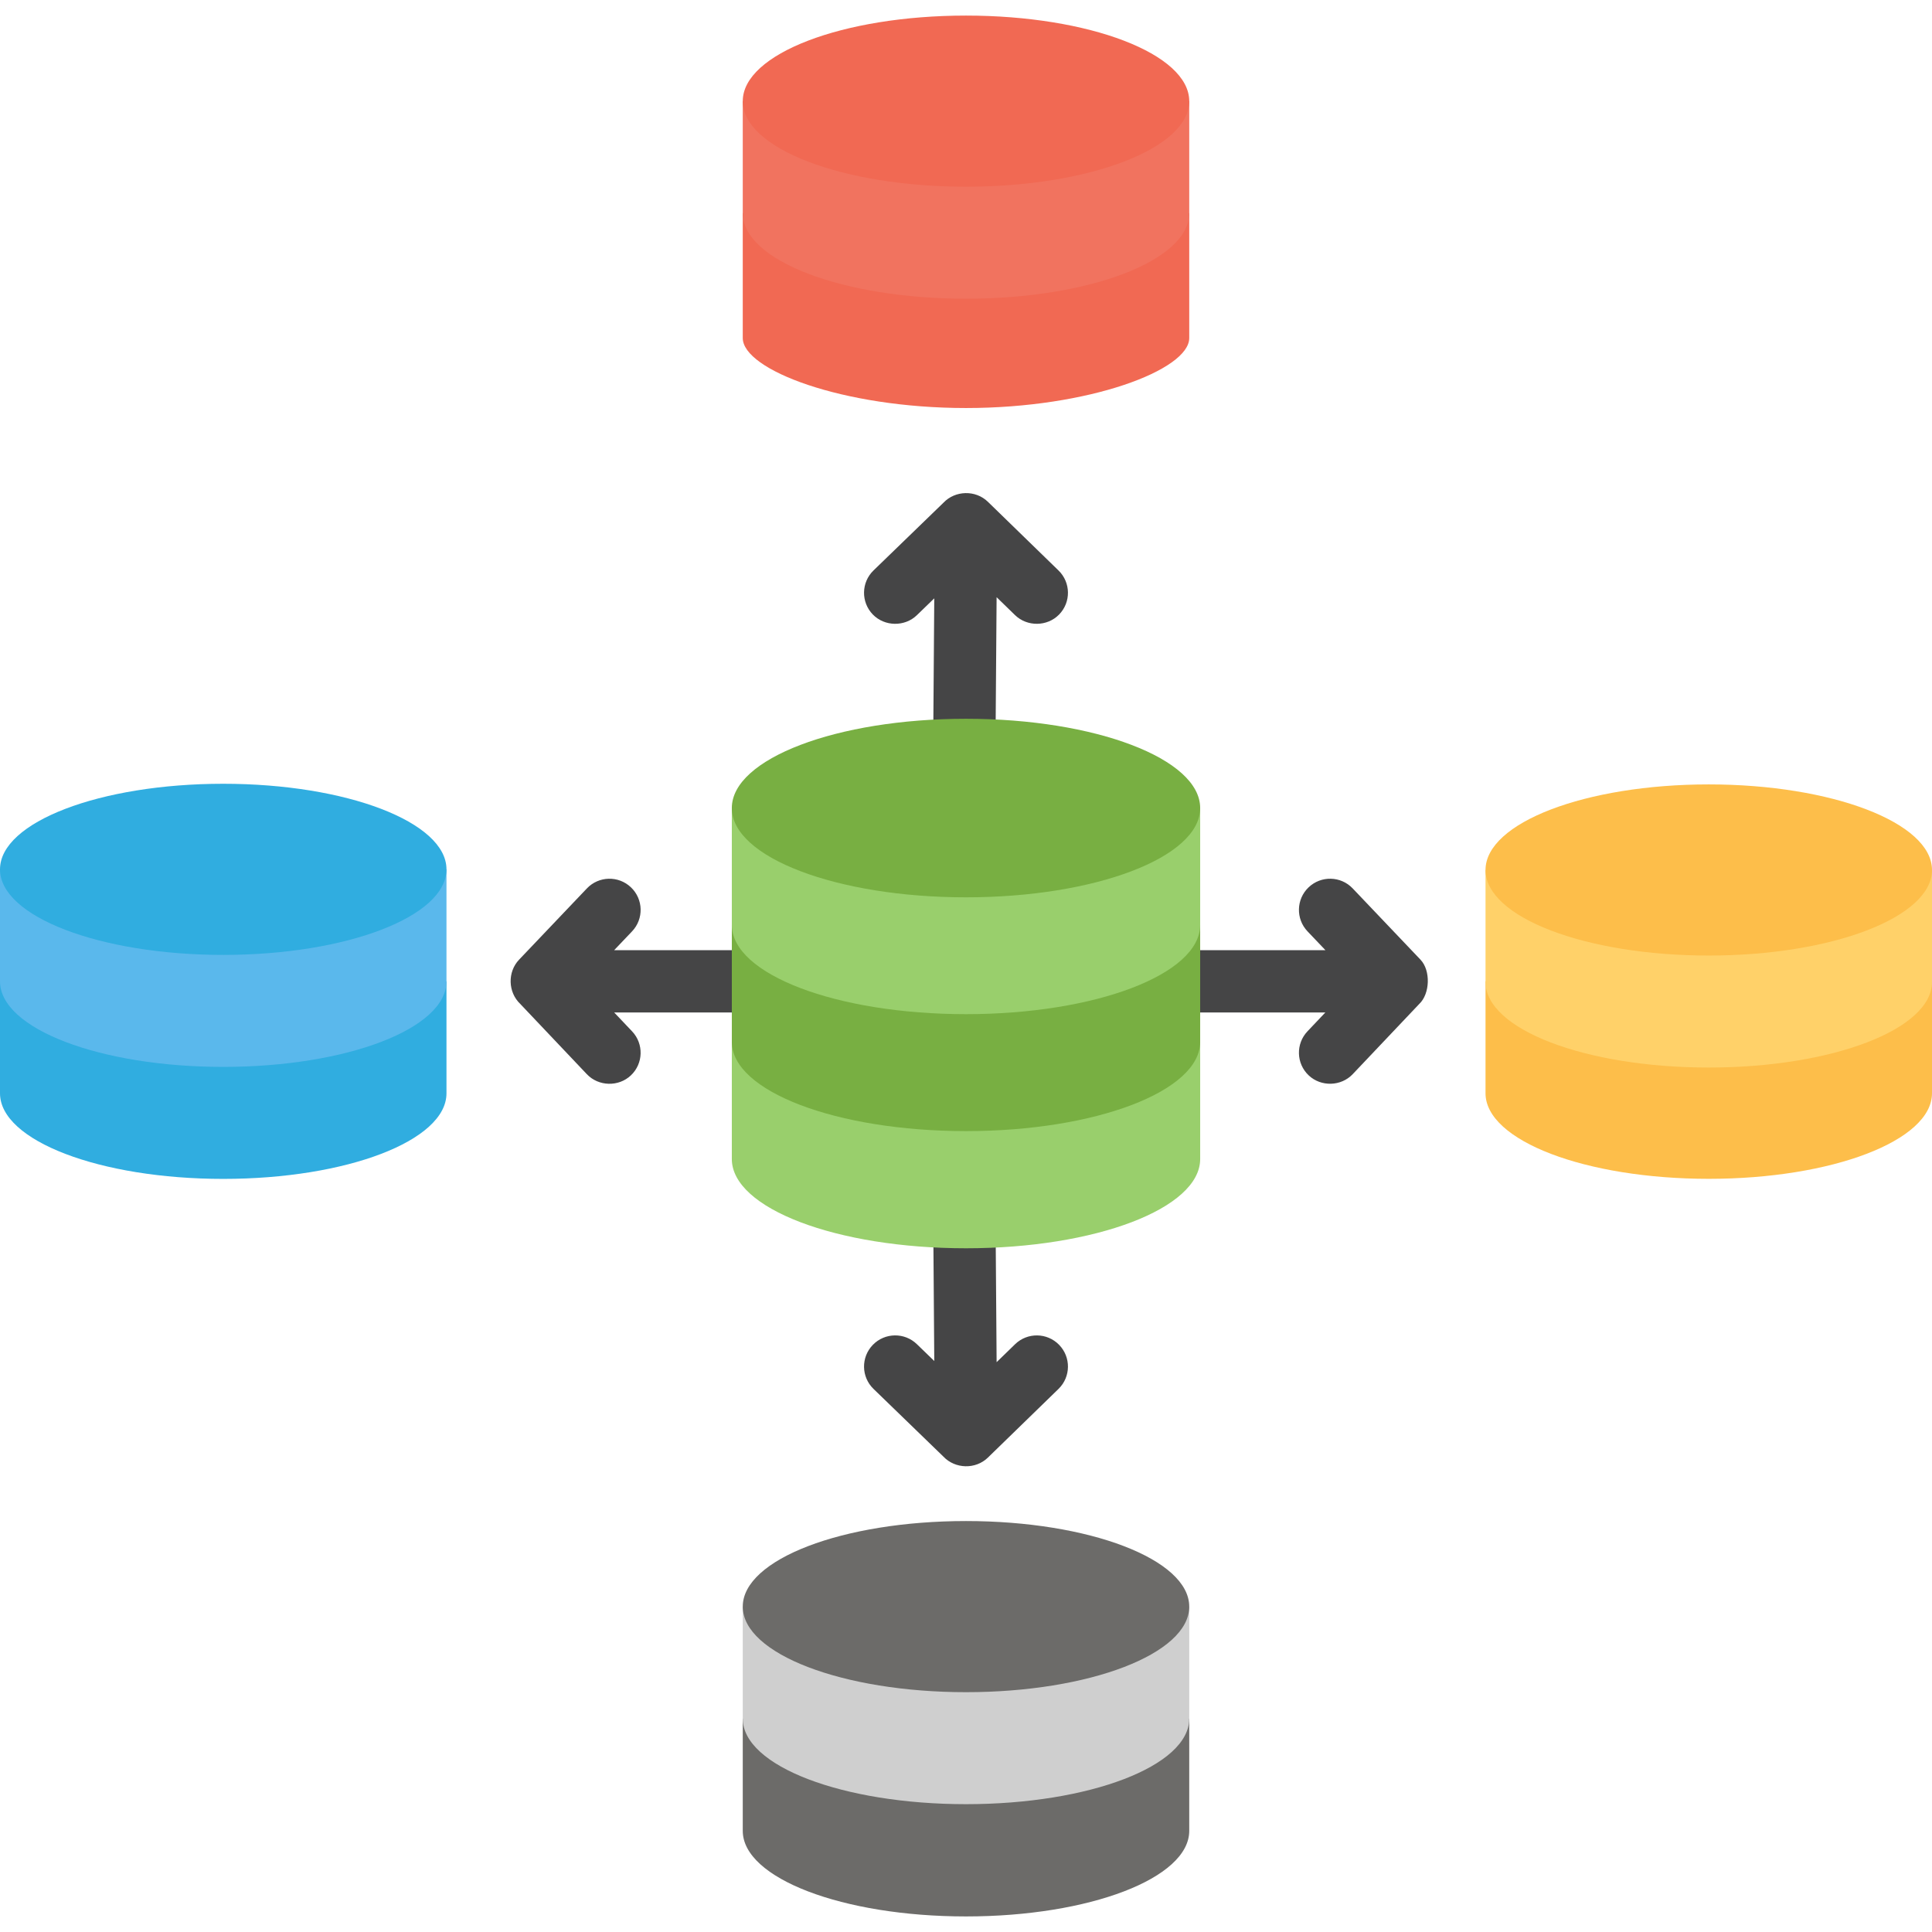 <svg id="Layer_1" enable-background="new 0 0 124 124" height="512" viewBox="0 0 124 124" width="512" xmlns="http://www.w3.org/2000/svg"><g fill="#454546"><path id="XMLID_412_" d="m54.259 60.985h-14.842l1.149-1.207c.762-.8.73-2.066-.07-2.827-.801-.763-2.066-.73-2.828.07l-4.354 4.575c-.75.789-.713 2.088.075 2.836l4.276 4.512c.747.789 2.037.825 2.827.076.802-.759.836-2.025.076-2.826l-1.147-1.21h14.838c1.104 0 2-.895 2-1.999s-.895-2-2-2z"/><path id="XMLID_1269_" d="m67.938 36.615-4.534-4.41c-.789-.767-2.096-.736-2.852.061l-4.488 4.346c-.793.768-.813 2.034-.045 2.827.756.78 2.048.8 2.828.045l1.116-1.081-.114 15.316c-.008 1.104.88 2.006 1.985 2.014h.015c1.097 0 1.991-.886 2-1.985l.115-15.419 1.184 1.151c.779.757 2.07.74 2.828-.039.771-.79.754-2.056-.038-2.826z"/><path id="XMLID_418_" d="m67.977 86.315c-.771-.792-2.037-.808-2.828-.039l-1.184 1.151-.115-15.419c-.008-1.099-.902-1.985-2-1.985-.005 0-.01 0-.015 0-1.105.008-1.994.91-1.985 2.014l.114 15.316-1.116-1.081c-.792-.768-2.059-.748-2.828.045s-.749 2.059.045 2.827l4.487 4.346c.755.796 2.064.829 2.853.062l4.534-4.41c.791-.77.808-2.036.038-2.827-.77-.792.77.791 0 0z"/><path id="XMLID_417_" d="m91.172 61.595-4.354-4.575c-.761-.8-2.027-.832-2.828-.07-.8.761-.832 2.027-.07 2.827l1.149 1.207h-13.654c-1.104 0-2 .895-2 1.999s.896 1.999 2 1.999h13.649l-1.147 1.21c-.76.802-.726 2.067.076 2.826.79.749 2.08.713 2.827-.076l4.276-4.512c.684-.646.739-2.137.076-2.835z"/></g><path id="XMLID_500_" d="m47.672 110.321v7.188c0 3.042 6.41 5.492 14.328 5.492s14.328-2.45 14.328-5.492v-7.188z" fill="#6c6b69"/><path id="XMLID_499_" d="m47.672 103.116v7.188c0 3.042 6.41 5.492 14.328 5.492s14.328-2.45 14.328-5.492v-7.188z" fill="#cfcfcf"/><ellipse id="XMLID_498_" cx="62" cy="103.116" fill="#6c6b69" rx="14.328" ry="5.492"/><path id="XMLID_424_" d="m47.672 13.679v8.017c0 2.042 6.41 4.492 14.328 4.492s14.328-2.45 14.328-4.492v-8.017z" fill="#f16953"/><path id="XMLID_427_" d="m47.672 6.492v7.188c0 3.042 6.41 5.492 14.328 5.492s14.328-2.45 14.328-5.492v-7.188z" fill="#f1735f"/><ellipse id="XMLID_428_" cx="62" cy="6.492" fill="#f16953" rx="14.328" ry="5.492"/><path id="XMLID_487_" d="m46.97 66.888v7.499c0 3.174 6.724 5.73 15.03 5.73s15.03-2.556 15.03-5.73v-7.499z" fill="#99cf6c"/><path id="XMLID_486_" d="m46.97 59.368v7.499c0 3.174 6.724 5.73 15.03 5.73s15.03-2.556 15.03-5.73v-7.499z" fill="#78af42"/><path id="XMLID_485_" d="m46.97 51.862v7.499c0 3.174 6.724 5.73 15.03 5.73s15.03-2.556 15.03-5.73v-7.499z" fill="#99cf6c"/><ellipse id="XMLID_484_" cx="62" cy="51.862" fill="#78af42" rx="15.03" ry="5.73"/><path id="XMLID_430_" d="m95.344 62.98v7.188c0 3.042 6.41 5.492 14.328 5.492s14.328-2.451 14.328-5.493v-7.187z" fill="#fdbe4a"/><path id="XMLID_431_" d="m95.344 55.837v7.188c0 3.042 6.41 5.492 14.328 5.492s14.328-2.451 14.328-5.492v-7.188z" fill="#ffd169"/><ellipse id="XMLID_432_" cx="109.672" cy="55.837" fill="#fdbe4a" rx="14.328" ry="5.492"/><path id="XMLID_434_" d="m0 62.984v7.188c0 3.042 6.41 5.492 14.328 5.492s14.328-2.45 14.328-5.492v-7.188z" fill="#30ade0"/><path id="XMLID_439_" d="m0 55.796v7.188c0 3.042 6.41 5.492 14.328 5.492s14.328-2.45 14.328-5.492v-7.188z" fill="#5ab8ec"/><ellipse id="XMLID_440_" cx="14.328" cy="55.796" fill="#30ade0" rx="14.328" ry="5.492"/></svg>
